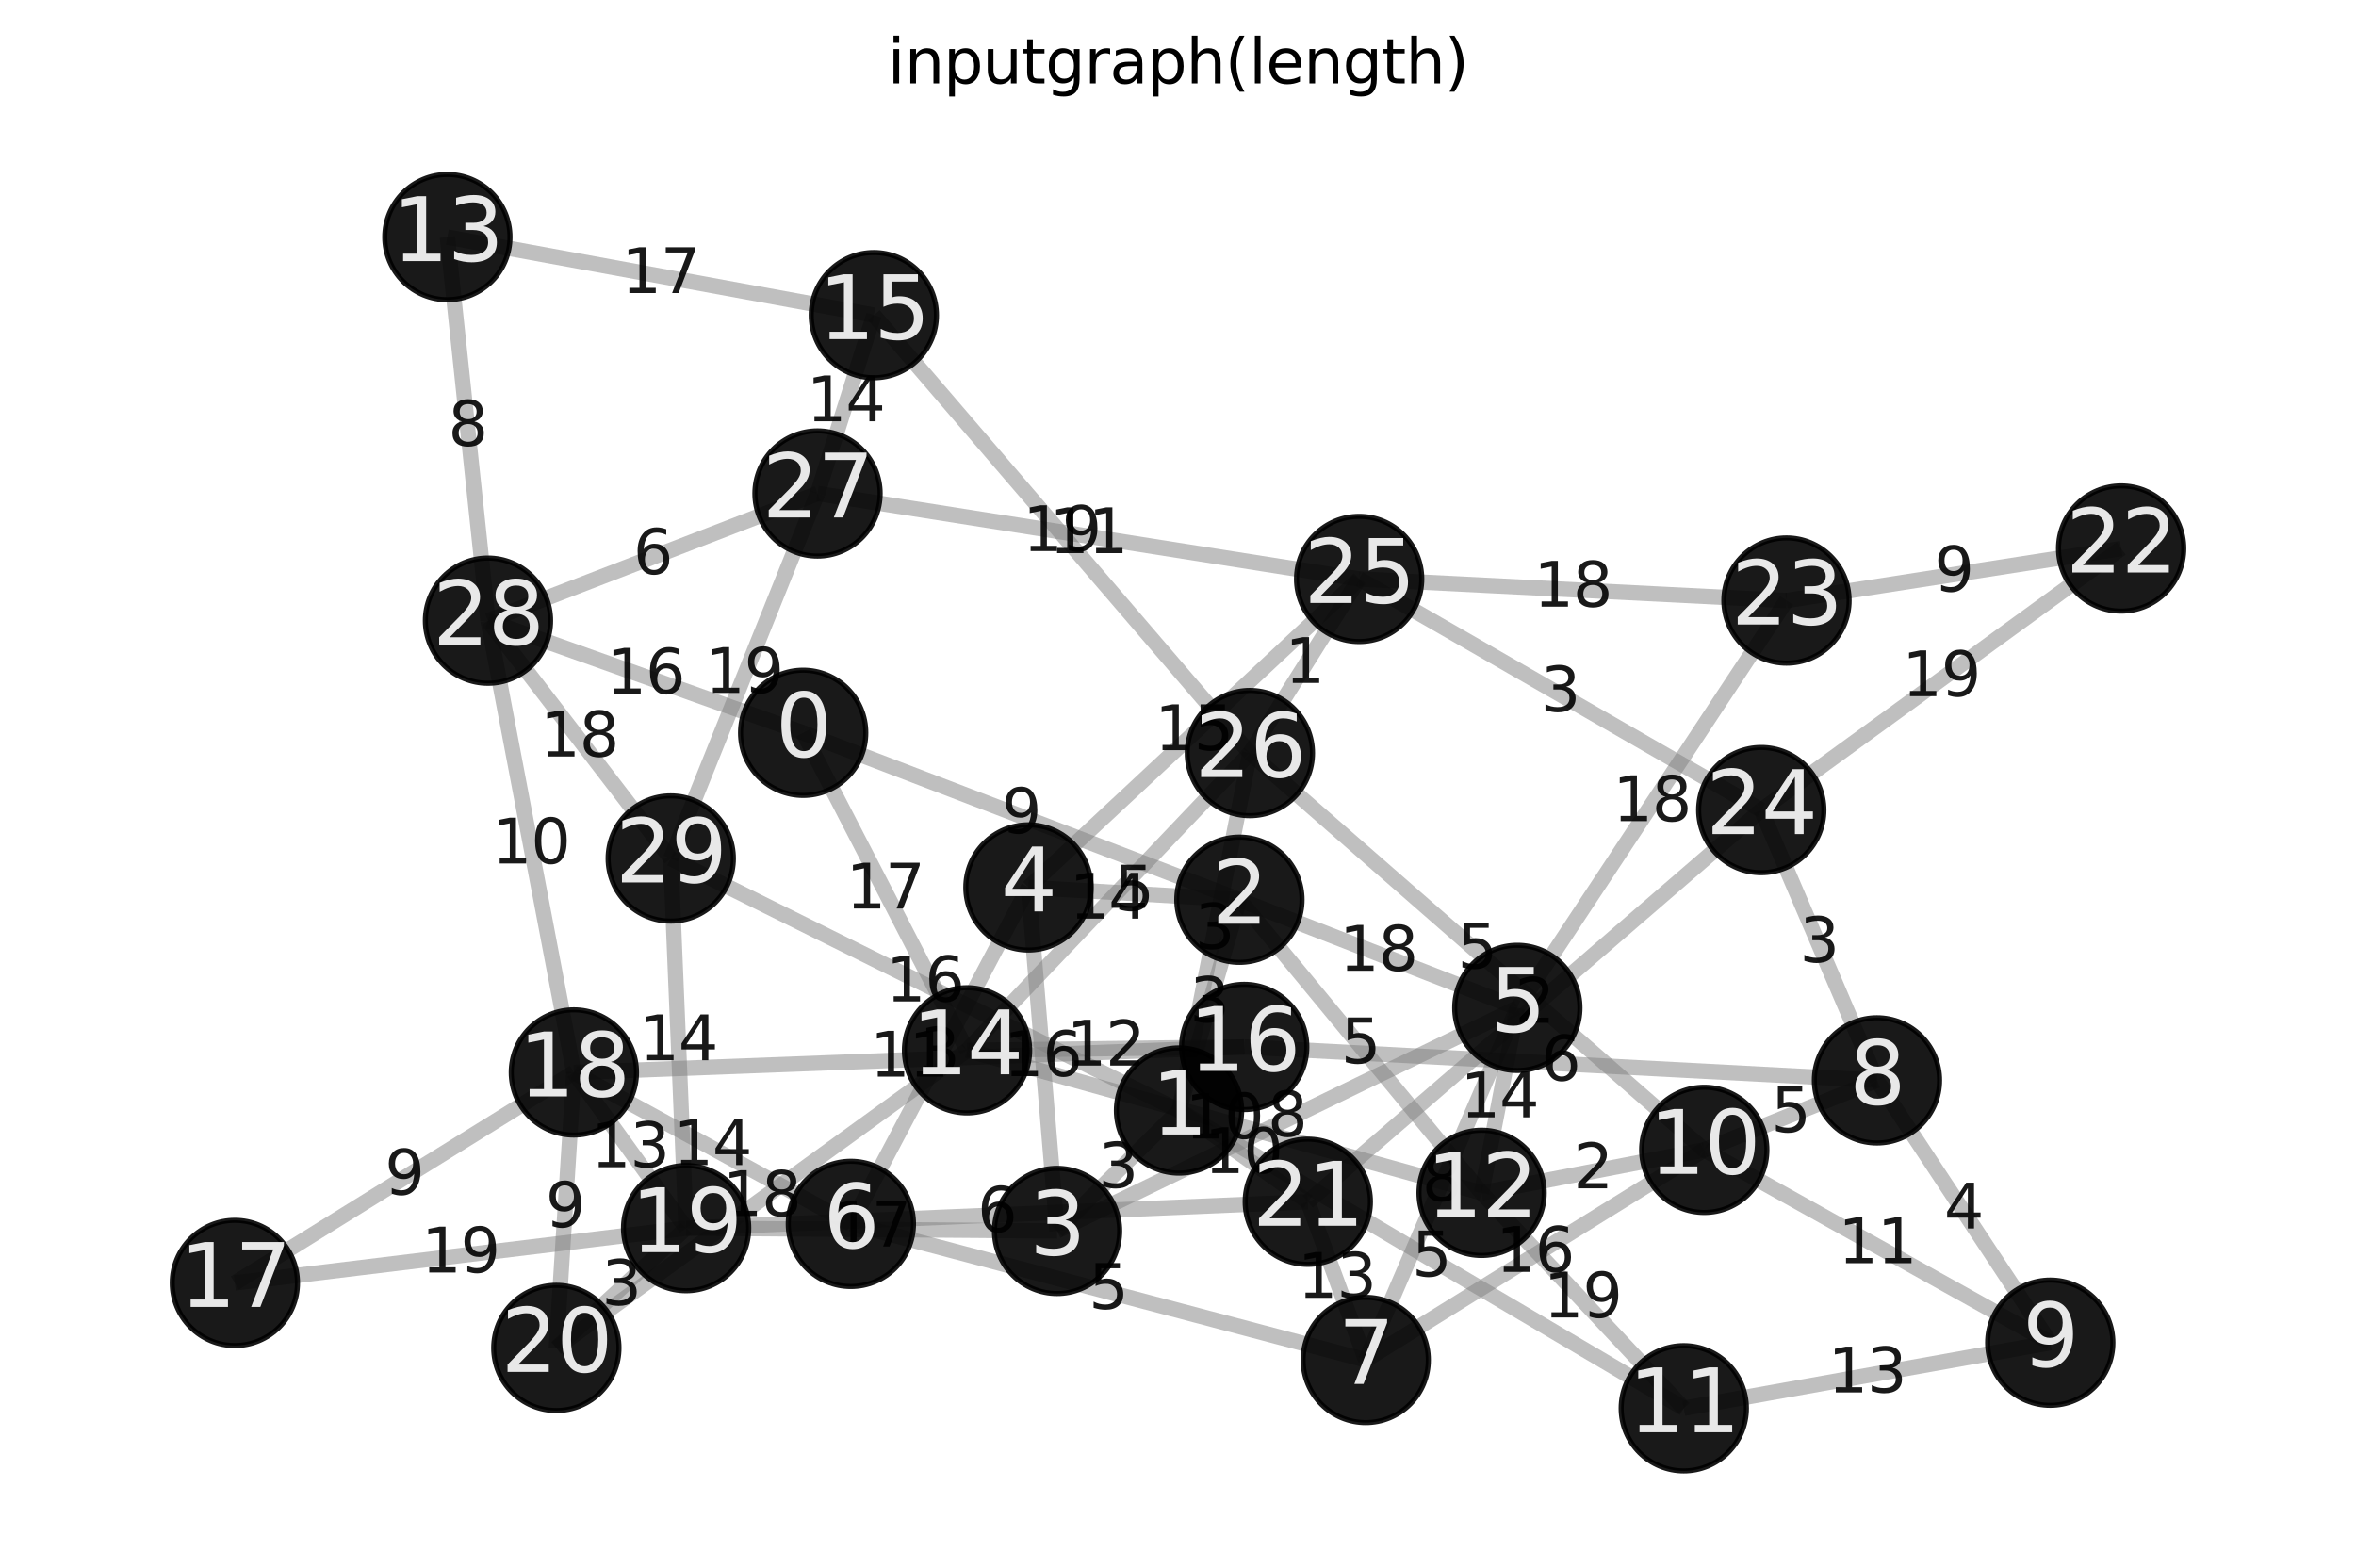 <?xml version="1.0" encoding="utf-8" standalone="no"?>
<!DOCTYPE svg PUBLIC "-//W3C//DTD SVG 1.1//EN"
  "http://www.w3.org/Graphics/SVG/1.1/DTD/svg11.dtd">
<svg xmlns:xlink="http://www.w3.org/1999/xlink" width="460.8pt" height="306.718pt" viewBox="0 0 460.8 306.718" xmlns="http://www.w3.org/2000/svg" version="1.1">
 <defs>
  <style type="text/css">*{stroke-linejoin: round; stroke-linecap: butt}</style>
 </defs>
 <g id="figure_1">
  <g id="patch_1">
   <path d="M 0 306.718 
L 460.8 306.718 
L 460.8 0 
L 0 0 
z
" style="fill: #ffffff"/>
  </g>
  <g id="axes_1">
   <g id="patch_2">
    <path d="M 7.2 299.518 
L 453.6 299.518 
L 453.6 22.318 
L 7.2 22.318 
z
" style="fill: #ffffff"/>
   </g>
   <g id="LineCollection_1">
    <path d="M 157.088 143.339 
L 242.408 175.992 
" clip-path="url(#pfbe404d83e)" style="fill: none; stroke: #808080; stroke-opacity: 0.5; stroke-width: 3"/>
    <path d="M 157.088 143.339 
L 95.44 121.404 
" clip-path="url(#pfbe404d83e)" style="fill: none; stroke: #808080; stroke-opacity: 0.5; stroke-width: 3"/>
    <path d="M 157.088 143.339 
L 189.138 205.446 
" clip-path="url(#pfbe404d83e)" style="fill: none; stroke: #808080; stroke-opacity: 0.5; stroke-width: 3"/>
    <path d="M 230.6 217.218 
L 242.408 175.992 
" clip-path="url(#pfbe404d83e)" style="fill: none; stroke: #808080; stroke-opacity: 0.5; stroke-width: 3"/>
    <path d="M 230.6 217.218 
L 206.744 240.776 
" clip-path="url(#pfbe404d83e)" style="fill: none; stroke: #808080; stroke-opacity: 0.5; stroke-width: 3"/>
    <path d="M 230.6 217.218 
L 131.188 167.923 
" clip-path="url(#pfbe404d83e)" style="fill: none; stroke: #808080; stroke-opacity: 0.5; stroke-width: 3"/>
    <path d="M 230.6 217.218 
L 329.323 275.464 
" clip-path="url(#pfbe404d83e)" style="fill: none; stroke: #808080; stroke-opacity: 0.5; stroke-width: 3"/>
    <path d="M 230.6 217.218 
L 255.784 235.069 
" clip-path="url(#pfbe404d83e)" style="fill: none; stroke: #808080; stroke-opacity: 0.5; stroke-width: 3"/>
    <path d="M 230.6 217.218 
L 244.459 147.303 
" clip-path="url(#pfbe404d83e)" style="fill: none; stroke: #808080; stroke-opacity: 0.5; stroke-width: 3"/>
    <path d="M 242.408 175.992 
L 201.145 173.583 
" clip-path="url(#pfbe404d83e)" style="fill: none; stroke: #808080; stroke-opacity: 0.5; stroke-width: 3"/>
    <path d="M 242.408 175.992 
L 289.78 233.327 
" clip-path="url(#pfbe404d83e)" style="fill: none; stroke: #808080; stroke-opacity: 0.5; stroke-width: 3"/>
    <path d="M 242.408 175.992 
L 296.767 197.147 
" clip-path="url(#pfbe404d83e)" style="fill: none; stroke: #808080; stroke-opacity: 0.5; stroke-width: 3"/>
    <path d="M 206.744 240.776 
L 201.145 173.583 
" clip-path="url(#pfbe404d83e)" style="fill: none; stroke: #808080; stroke-opacity: 0.5; stroke-width: 3"/>
    <path d="M 206.744 240.776 
L 296.767 197.147 
" clip-path="url(#pfbe404d83e)" style="fill: none; stroke: #808080; stroke-opacity: 0.5; stroke-width: 3"/>
    <path d="M 206.744 240.776 
L 134.193 240.229 
" clip-path="url(#pfbe404d83e)" style="fill: none; stroke: #808080; stroke-opacity: 0.5; stroke-width: 3"/>
    <path d="M 201.145 173.583 
L 166.417 239.396 
" clip-path="url(#pfbe404d83e)" style="fill: none; stroke: #808080; stroke-opacity: 0.5; stroke-width: 3"/>
    <path d="M 201.145 173.583 
L 265.83 113.246 
" clip-path="url(#pfbe404d83e)" style="fill: none; stroke: #808080; stroke-opacity: 0.5; stroke-width: 3"/>
    <path d="M 296.767 197.147 
L 267.114 266.015 
" clip-path="url(#pfbe404d83e)" style="fill: none; stroke: #808080; stroke-opacity: 0.5; stroke-width: 3"/>
    <path d="M 296.767 197.147 
L 289.78 233.327 
" clip-path="url(#pfbe404d83e)" style="fill: none; stroke: #808080; stroke-opacity: 0.5; stroke-width: 3"/>
    <path d="M 296.767 197.147 
L 349.411 117.466 
" clip-path="url(#pfbe404d83e)" style="fill: none; stroke: #808080; stroke-opacity: 0.5; stroke-width: 3"/>
    <path d="M 166.417 239.396 
L 267.114 266.015 
" clip-path="url(#pfbe404d83e)" style="fill: none; stroke: #808080; stroke-opacity: 0.5; stroke-width: 3"/>
    <path d="M 166.417 239.396 
L 112.24 209.775 
" clip-path="url(#pfbe404d83e)" style="fill: none; stroke: #808080; stroke-opacity: 0.5; stroke-width: 3"/>
    <path d="M 267.114 266.015 
L 255.784 235.069 
" clip-path="url(#pfbe404d83e)" style="fill: none; stroke: #808080; stroke-opacity: 0.5; stroke-width: 3"/>
    <path d="M 267.114 266.015 
L 333.329 224.919 
" clip-path="url(#pfbe404d83e)" style="fill: none; stroke: #808080; stroke-opacity: 0.5; stroke-width: 3"/>
    <path d="M 367.106 211.324 
L 401.003 262.638 
" clip-path="url(#pfbe404d83e)" style="fill: none; stroke: #808080; stroke-opacity: 0.5; stroke-width: 3"/>
    <path d="M 367.106 211.324 
L 333.329 224.919 
" clip-path="url(#pfbe404d83e)" style="fill: none; stroke: #808080; stroke-opacity: 0.5; stroke-width: 3"/>
    <path d="M 367.106 211.324 
L 243.349 204.786 
" clip-path="url(#pfbe404d83e)" style="fill: none; stroke: #808080; stroke-opacity: 0.5; stroke-width: 3"/>
    <path d="M 367.106 211.324 
L 344.478 158.452 
" clip-path="url(#pfbe404d83e)" style="fill: none; stroke: #808080; stroke-opacity: 0.5; stroke-width: 3"/>
    <path d="M 401.003 262.638 
L 333.329 224.919 
" clip-path="url(#pfbe404d83e)" style="fill: none; stroke: #808080; stroke-opacity: 0.5; stroke-width: 3"/>
    <path d="M 401.003 262.638 
L 329.323 275.464 
" clip-path="url(#pfbe404d83e)" style="fill: none; stroke: #808080; stroke-opacity: 0.5; stroke-width: 3"/>
    <path d="M 333.329 224.919 
L 289.78 233.327 
" clip-path="url(#pfbe404d83e)" style="fill: none; stroke: #808080; stroke-opacity: 0.5; stroke-width: 3"/>
    <path d="M 333.329 224.919 
L 244.459 147.303 
" clip-path="url(#pfbe404d83e)" style="fill: none; stroke: #808080; stroke-opacity: 0.5; stroke-width: 3"/>
    <path d="M 329.323 275.464 
L 289.78 233.327 
" clip-path="url(#pfbe404d83e)" style="fill: none; stroke: #808080; stroke-opacity: 0.5; stroke-width: 3"/>
    <path d="M 289.78 233.327 
L 189.138 205.446 
" clip-path="url(#pfbe404d83e)" style="fill: none; stroke: #808080; stroke-opacity: 0.5; stroke-width: 3"/>
    <path d="M 87.502 46.373 
L 170.91 61.644 
" clip-path="url(#pfbe404d83e)" style="fill: none; stroke: #808080; stroke-opacity: 0.5; stroke-width: 3"/>
    <path d="M 87.502 46.373 
L 95.44 121.404 
" clip-path="url(#pfbe404d83e)" style="fill: none; stroke: #808080; stroke-opacity: 0.5; stroke-width: 3"/>
    <path d="M 189.138 205.446 
L 243.349 204.786 
" clip-path="url(#pfbe404d83e)" style="fill: none; stroke: #808080; stroke-opacity: 0.5; stroke-width: 3"/>
    <path d="M 189.138 205.446 
L 108.811 263.658 
" clip-path="url(#pfbe404d83e)" style="fill: none; stroke: #808080; stroke-opacity: 0.5; stroke-width: 3"/>
    <path d="M 189.138 205.446 
L 244.459 147.303 
" clip-path="url(#pfbe404d83e)" style="fill: none; stroke: #808080; stroke-opacity: 0.5; stroke-width: 3"/>
    <path d="M 170.91 61.644 
L 244.459 147.303 
" clip-path="url(#pfbe404d83e)" style="fill: none; stroke: #808080; stroke-opacity: 0.5; stroke-width: 3"/>
    <path d="M 170.91 61.644 
L 159.893 96.528 
" clip-path="url(#pfbe404d83e)" style="fill: none; stroke: #808080; stroke-opacity: 0.5; stroke-width: 3"/>
    <path d="M 243.349 204.786 
L 112.24 209.775 
" clip-path="url(#pfbe404d83e)" style="fill: none; stroke: #808080; stroke-opacity: 0.5; stroke-width: 3"/>
    <path d="M 45.937 250.948 
L 112.24 209.775 
" clip-path="url(#pfbe404d83e)" style="fill: none; stroke: #808080; stroke-opacity: 0.5; stroke-width: 3"/>
    <path d="M 45.937 250.948 
L 134.193 240.229 
" clip-path="url(#pfbe404d83e)" style="fill: none; stroke: #808080; stroke-opacity: 0.5; stroke-width: 3"/>
    <path d="M 112.24 209.775 
L 134.193 240.229 
" clip-path="url(#pfbe404d83e)" style="fill: none; stroke: #808080; stroke-opacity: 0.5; stroke-width: 3"/>
    <path d="M 112.24 209.775 
L 95.44 121.404 
" clip-path="url(#pfbe404d83e)" style="fill: none; stroke: #808080; stroke-opacity: 0.5; stroke-width: 3"/>
    <path d="M 112.24 209.775 
L 108.811 263.658 
" clip-path="url(#pfbe404d83e)" style="fill: none; stroke: #808080; stroke-opacity: 0.5; stroke-width: 3"/>
    <path d="M 134.193 240.229 
L 255.784 235.069 
" clip-path="url(#pfbe404d83e)" style="fill: none; stroke: #808080; stroke-opacity: 0.5; stroke-width: 3"/>
    <path d="M 134.193 240.229 
L 108.811 263.658 
" clip-path="url(#pfbe404d83e)" style="fill: none; stroke: #808080; stroke-opacity: 0.5; stroke-width: 3"/>
    <path d="M 134.193 240.229 
L 131.188 167.923 
" clip-path="url(#pfbe404d83e)" style="fill: none; stroke: #808080; stroke-opacity: 0.5; stroke-width: 3"/>
    <path d="M 255.784 235.069 
L 344.478 158.452 
" clip-path="url(#pfbe404d83e)" style="fill: none; stroke: #808080; stroke-opacity: 0.5; stroke-width: 3"/>
    <path d="M 414.863 107.288 
L 349.411 117.466 
" clip-path="url(#pfbe404d83e)" style="fill: none; stroke: #808080; stroke-opacity: 0.5; stroke-width: 3"/>
    <path d="M 414.863 107.288 
L 344.478 158.452 
" clip-path="url(#pfbe404d83e)" style="fill: none; stroke: #808080; stroke-opacity: 0.5; stroke-width: 3"/>
    <path d="M 349.411 117.466 
L 265.83 113.246 
" clip-path="url(#pfbe404d83e)" style="fill: none; stroke: #808080; stroke-opacity: 0.5; stroke-width: 3"/>
    <path d="M 344.478 158.452 
L 265.83 113.246 
" clip-path="url(#pfbe404d83e)" style="fill: none; stroke: #808080; stroke-opacity: 0.5; stroke-width: 3"/>
    <path d="M 265.83 113.246 
L 244.459 147.303 
" clip-path="url(#pfbe404d83e)" style="fill: none; stroke: #808080; stroke-opacity: 0.5; stroke-width: 3"/>
    <path d="M 265.83 113.246 
L 159.893 96.528 
" clip-path="url(#pfbe404d83e)" style="fill: none; stroke: #808080; stroke-opacity: 0.5; stroke-width: 3"/>
    <path d="M 159.893 96.528 
L 95.44 121.404 
" clip-path="url(#pfbe404d83e)" style="fill: none; stroke: #808080; stroke-opacity: 0.5; stroke-width: 3"/>
    <path d="M 159.893 96.528 
L 131.188 167.923 
" clip-path="url(#pfbe404d83e)" style="fill: none; stroke: #808080; stroke-opacity: 0.5; stroke-width: 3"/>
    <path d="M 95.44 121.404 
L 131.188 167.923 
" clip-path="url(#pfbe404d83e)" style="fill: none; stroke: #808080; stroke-opacity: 0.5; stroke-width: 3"/>
   </g>
   <g id="text_1">
    <g id="patch_3">
     <path d="M 191.97 169.432 
L 207.525 169.432 
L 207.525 149.898 
L 191.97 149.898 
L 191.97 169.432 
z
" clip-path="url(#pfbe404d83e)" style="fill: none"/>
    </g>
    <g clip-path="url(#pfbe404d83e)">
     <!-- 9 -->
     <g style="opacity: 0.9" transform="translate(195.93 162.977) scale(0.12 -0.12)">
      <defs>
       <path id="DejaVuSans-39" d="M 703 97 
L 703 672 
Q 941 559 1184 500 
Q 1428 441 1663 441 
Q 2288 441 2617 861 
Q 2947 1281 2994 2138 
Q 2813 1869 2534 1725 
Q 2256 1581 1919 1581 
Q 1219 1581 811 2004 
Q 403 2428 403 3163 
Q 403 3881 828 4315 
Q 1253 4750 1959 4750 
Q 2769 4750 3195 4129 
Q 3622 3509 3622 2328 
Q 3622 1225 3098 567 
Q 2575 -91 1691 -91 
Q 1453 -91 1209 -44 
Q 966 3 703 97 
z
M 1959 2075 
Q 2384 2075 2632 2365 
Q 2881 2656 2881 3163 
Q 2881 3666 2632 3958 
Q 2384 4250 1959 4250 
Q 1534 4250 1286 3958 
Q 1038 3666 1038 3163 
Q 1038 2656 1286 2365 
Q 1534 2075 1959 2075 
z
" transform="scale(0.016)"/>
      </defs>
      <use xlink:href="#DejaVuSans-39"/>
     </g>
    </g>
   </g>
   <g id="text_2">
    <g id="patch_4">
     <path d="M 114.669 142.138 
L 137.859 142.138 
L 137.859 122.604 
L 114.669 122.604 
L 114.669 142.138 
z
" clip-path="url(#pfbe404d83e)" style="fill: none"/>
    </g>
    <g clip-path="url(#pfbe404d83e)">
     <!-- 16 -->
     <g style="opacity: 0.9" transform="translate(118.629 135.682) scale(0.12 -0.12)">
      <defs>
       <path id="DejaVuSans-31" d="M 794 531 
L 1825 531 
L 1825 4091 
L 703 3866 
L 703 4441 
L 1819 4666 
L 2450 4666 
L 2450 531 
L 3481 531 
L 3481 0 
L 794 0 
L 794 531 
z
" transform="scale(0.016)"/>
       <path id="DejaVuSans-36" d="M 2113 2584 
Q 1688 2584 1439 2293 
Q 1191 2003 1191 1497 
Q 1191 994 1439 701 
Q 1688 409 2113 409 
Q 2538 409 2786 701 
Q 3034 994 3034 1497 
Q 3034 2003 2786 2293 
Q 2538 2584 2113 2584 
z
M 3366 4563 
L 3366 3988 
Q 3128 4100 2886 4159 
Q 2644 4219 2406 4219 
Q 1781 4219 1451 3797 
Q 1122 3375 1075 2522 
Q 1259 2794 1537 2939 
Q 1816 3084 2150 3084 
Q 2853 3084 3261 2657 
Q 3669 2231 3669 1497 
Q 3669 778 3244 343 
Q 2819 -91 2113 -91 
Q 1303 -91 875 529 
Q 447 1150 447 2328 
Q 447 3434 972 4092 
Q 1497 4750 2381 4750 
Q 2619 4750 2861 4703 
Q 3103 4656 3366 4563 
z
" transform="scale(0.016)"/>
      </defs>
      <use xlink:href="#DejaVuSans-31"/>
      <use xlink:href="#DejaVuSans-36" x="63.623"/>
     </g>
    </g>
   </g>
   <g id="text_3">
    <g id="patch_5">
     <path d="M 161.518 184.159 
L 184.708 184.159 
L 184.708 164.626 
L 161.518 164.626 
L 161.518 184.159 
z
" clip-path="url(#pfbe404d83e)" style="fill: none"/>
    </g>
    <g clip-path="url(#pfbe404d83e)">
     <!-- 17 -->
     <g style="opacity: 0.9" transform="translate(165.478 177.704) scale(0.12 -0.12)">
      <defs>
       <path id="DejaVuSans-37" d="M 525 4666 
L 3525 4666 
L 3525 4397 
L 1831 0 
L 1172 0 
L 2766 4134 
L 525 4134 
L 525 4666 
z
" transform="scale(0.016)"/>
      </defs>
      <use xlink:href="#DejaVuSans-31"/>
      <use xlink:href="#DejaVuSans-37" x="63.623"/>
     </g>
    </g>
   </g>
   <g id="text_4">
    <g id="patch_6">
     <path d="M 228.727 206.372 
L 244.282 206.372 
L 244.282 186.838 
L 228.727 186.838 
L 228.727 206.372 
z
" clip-path="url(#pfbe404d83e)" style="fill: none"/>
    </g>
    <g clip-path="url(#pfbe404d83e)">
     <!-- 3 -->
     <g style="opacity: 0.9" transform="translate(232.687 199.916) scale(0.12 -0.12)">
      <defs>
       <path id="DejaVuSans-33" d="M 2597 2516 
Q 3050 2419 3304 2112 
Q 3559 1806 3559 1356 
Q 3559 666 3084 287 
Q 2609 -91 1734 -91 
Q 1441 -91 1130 -33 
Q 819 25 488 141 
L 488 750 
Q 750 597 1062 519 
Q 1375 441 1716 441 
Q 2309 441 2620 675 
Q 2931 909 2931 1356 
Q 2931 1769 2642 2001 
Q 2353 2234 1838 2234 
L 1294 2234 
L 1294 2753 
L 1863 2753 
Q 2328 2753 2575 2939 
Q 2822 3125 2822 3475 
Q 2822 3834 2567 4026 
Q 2313 4219 1838 4219 
Q 1578 4219 1281 4162 
Q 984 4106 628 3988 
L 628 4550 
Q 988 4650 1302 4700 
Q 1616 4750 1894 4750 
Q 2613 4750 3031 4423 
Q 3450 4097 3450 3541 
Q 3450 3153 3228 2886 
Q 3006 2619 2597 2516 
z
" transform="scale(0.016)"/>
      </defs>
      <use xlink:href="#DejaVuSans-33"/>
     </g>
    </g>
   </g>
   <g id="text_5">
    <g id="patch_7">
     <path d="M 210.895 238.764 
L 226.45 238.764 
L 226.45 219.23 
L 210.895 219.23 
L 210.895 238.764 
z
" clip-path="url(#pfbe404d83e)" style="fill: none"/>
    </g>
    <g clip-path="url(#pfbe404d83e)">
     <!-- 3 -->
     <g style="opacity: 0.9" transform="translate(214.855 232.308) scale(0.12 -0.12)">
      <use xlink:href="#DejaVuSans-33"/>
     </g>
    </g>
   </g>
   <g id="text_6">
    <g id="patch_8">
     <path d="M 169.299 202.337 
L 192.489 202.337 
L 192.489 182.804 
L 169.299 182.804 
L 169.299 202.337 
z
" clip-path="url(#pfbe404d83e)" style="fill: none"/>
    </g>
    <g clip-path="url(#pfbe404d83e)">
     <!-- 16 -->
     <g style="opacity: 0.9" transform="translate(173.259 195.882) scale(0.12 -0.12)">
      <use xlink:href="#DejaVuSans-31"/>
      <use xlink:href="#DejaVuSans-36" x="63.623"/>
     </g>
    </g>
   </g>
   <g id="text_7">
    <g id="patch_9">
     <path d="M 272.184 256.108 
L 287.739 256.108 
L 287.739 236.574 
L 272.184 236.574 
L 272.184 256.108 
z
" clip-path="url(#pfbe404d83e)" style="fill: none"/>
    </g>
    <g clip-path="url(#pfbe404d83e)">
     <!-- 5 -->
     <g style="opacity: 0.9" transform="translate(276.144 249.652) scale(0.12 -0.12)">
      <defs>
       <path id="DejaVuSans-35" d="M 691 4666 
L 3169 4666 
L 3169 4134 
L 1269 4134 
L 1269 2991 
Q 1406 3038 1543 3061 
Q 1681 3084 1819 3084 
Q 2600 3084 3056 2656 
Q 3513 2228 3513 1497 
Q 3513 744 3044 326 
Q 2575 -91 1722 -91 
Q 1428 -91 1123 -41 
Q 819 9 494 109 
L 494 744 
Q 775 591 1075 516 
Q 1375 441 1709 441 
Q 2250 441 2565 725 
Q 2881 1009 2881 1497 
Q 2881 1984 2565 2268 
Q 2250 2553 1709 2553 
Q 1456 2553 1204 2497 
Q 953 2441 691 2322 
L 691 4666 
z
" transform="scale(0.016)"/>
      </defs>
      <use xlink:href="#DejaVuSans-35"/>
     </g>
    </g>
   </g>
   <g id="text_8">
    <g id="patch_10">
     <path d="M 231.597 235.91 
L 254.787 235.91 
L 254.787 216.377 
L 231.597 216.377 
L 231.597 235.91 
z
" clip-path="url(#pfbe404d83e)" style="fill: none"/>
    </g>
    <g clip-path="url(#pfbe404d83e)">
     <!-- 10 -->
     <g style="opacity: 0.9" transform="translate(235.557 229.455) scale(0.12 -0.12)">
      <defs>
       <path id="DejaVuSans-30" d="M 2034 4250 
Q 1547 4250 1301 3770 
Q 1056 3291 1056 2328 
Q 1056 1369 1301 889 
Q 1547 409 2034 409 
Q 2525 409 2770 889 
Q 3016 1369 3016 2328 
Q 3016 3291 2770 3770 
Q 2525 4250 2034 4250 
z
M 2034 4750 
Q 2819 4750 3233 4129 
Q 3647 3509 3647 2328 
Q 3647 1150 3233 529 
Q 2819 -91 2034 -91 
Q 1250 -91 836 529 
Q 422 1150 422 2328 
Q 422 3509 836 4129 
Q 1250 4750 2034 4750 
z
" transform="scale(0.016)"/>
      </defs>
      <use xlink:href="#DejaVuSans-31"/>
      <use xlink:href="#DejaVuSans-30" x="63.623"/>
     </g>
    </g>
   </g>
   <g id="text_9">
    <g id="patch_11">
     <path d="M 229.752 192.028 
L 245.307 192.028 
L 245.307 172.494 
L 229.752 172.494 
L 229.752 192.028 
z
" clip-path="url(#pfbe404d83e)" style="fill: none"/>
    </g>
    <g clip-path="url(#pfbe404d83e)">
     <!-- 3 -->
     <g style="opacity: 0.9" transform="translate(233.712 185.572) scale(0.12 -0.12)">
      <use xlink:href="#DejaVuSans-33"/>
     </g>
    </g>
   </g>
   <g id="text_10">
    <g id="patch_12">
     <path d="M 213.999 184.554 
L 229.554 184.554 
L 229.554 165.021 
L 213.999 165.021 
L 213.999 184.554 
z
" clip-path="url(#pfbe404d83e)" style="fill: none"/>
    </g>
    <g clip-path="url(#pfbe404d83e)">
     <!-- 5 -->
     <g style="opacity: 0.9" transform="translate(217.959 178.099) scale(0.12 -0.12)">
      <use xlink:href="#DejaVuSans-35"/>
     </g>
    </g>
   </g>
   <g id="text_11">
    <g id="patch_13">
     <path d="M 258.316 214.427 
L 273.871 214.427 
L 273.871 194.893 
L 258.316 194.893 
L 258.316 214.427 
z
" clip-path="url(#pfbe404d83e)" style="fill: none"/>
    </g>
    <g clip-path="url(#pfbe404d83e)">
     <!-- 5 -->
     <g style="opacity: 0.9" transform="translate(262.276 207.971) scale(0.12 -0.12)">
      <use xlink:href="#DejaVuSans-35"/>
     </g>
    </g>
   </g>
   <g id="text_12">
    <g id="patch_14">
     <path d="M 257.993 196.337 
L 281.183 196.337 
L 281.183 176.803 
L 257.993 176.803 
L 257.993 196.337 
z
" clip-path="url(#pfbe404d83e)" style="fill: none"/>
    </g>
    <g clip-path="url(#pfbe404d83e)">
     <!-- 18 -->
     <g style="opacity: 0.9" transform="translate(261.953 189.881) scale(0.12 -0.12)">
      <defs>
       <path id="DejaVuSans-38" d="M 2034 2216 
Q 1584 2216 1326 1975 
Q 1069 1734 1069 1313 
Q 1069 891 1326 650 
Q 1584 409 2034 409 
Q 2484 409 2743 651 
Q 3003 894 3003 1313 
Q 3003 1734 2745 1975 
Q 2488 2216 2034 2216 
z
M 1403 2484 
Q 997 2584 770 2862 
Q 544 3141 544 3541 
Q 544 4100 942 4425 
Q 1341 4750 2034 4750 
Q 2731 4750 3128 4425 
Q 3525 4100 3525 3541 
Q 3525 3141 3298 2862 
Q 3072 2584 2669 2484 
Q 3125 2378 3379 2068 
Q 3634 1759 3634 1313 
Q 3634 634 3220 271 
Q 2806 -91 2034 -91 
Q 1263 -91 848 271 
Q 434 634 434 1313 
Q 434 1759 690 2068 
Q 947 2378 1403 2484 
z
M 1172 3481 
Q 1172 3119 1398 2916 
Q 1625 2713 2034 2713 
Q 2441 2713 2670 2916 
Q 2900 3119 2900 3481 
Q 2900 3844 2670 4047 
Q 2441 4250 2034 4250 
Q 1625 4250 1398 4047 
Q 1172 3844 1172 3481 
z
" transform="scale(0.016)"/>
      </defs>
      <use xlink:href="#DejaVuSans-31"/>
      <use xlink:href="#DejaVuSans-38" x="63.623"/>
     </g>
    </g>
   </g>
   <g id="text_13">
    <g id="patch_15">
     <path d="M 192.349 216.946 
L 215.539 216.946 
L 215.539 197.413 
L 192.349 197.413 
L 192.349 216.946 
z
" clip-path="url(#pfbe404d83e)" style="fill: none"/>
    </g>
    <g clip-path="url(#pfbe404d83e)">
     <!-- 16 -->
     <g style="opacity: 0.9" transform="translate(196.309 210.491) scale(0.12 -0.12)">
      <use xlink:href="#DejaVuSans-31"/>
      <use xlink:href="#DejaVuSans-36" x="63.623"/>
     </g>
    </g>
   </g>
   <g id="text_14">
    <g id="patch_16">
     <path d="M 243.978 228.729 
L 259.533 228.729 
L 259.533 209.195 
L 243.978 209.195 
L 243.978 228.729 
z
" clip-path="url(#pfbe404d83e)" style="fill: none"/>
    </g>
    <g clip-path="url(#pfbe404d83e)">
     <!-- 8 -->
     <g style="opacity: 0.9" transform="translate(247.938 222.273) scale(0.12 -0.12)">
      <use xlink:href="#DejaVuSans-38"/>
     </g>
    </g>
   </g>
   <g id="text_15">
    <g id="patch_17">
     <path d="M 158.874 250.269 
L 182.064 250.269 
L 182.064 230.735 
L 158.874 230.735 
L 158.874 250.269 
z
" clip-path="url(#pfbe404d83e)" style="fill: none"/>
    </g>
    <g clip-path="url(#pfbe404d83e)">
     <!-- 17 -->
     <g style="opacity: 0.9" transform="translate(162.834 243.814) scale(0.12 -0.12)">
      <use xlink:href="#DejaVuSans-31"/>
      <use xlink:href="#DejaVuSans-37" x="63.623"/>
     </g>
    </g>
   </g>
   <g id="text_16">
    <g id="patch_18">
     <path d="M 176.003 216.256 
L 191.558 216.256 
L 191.558 196.723 
L 176.003 196.723 
L 176.003 216.256 
z
" clip-path="url(#pfbe404d83e)" style="fill: none"/>
    </g>
    <g clip-path="url(#pfbe404d83e)">
     <!-- 3 -->
     <g style="opacity: 0.9" transform="translate(179.963 209.801) scale(0.12 -0.12)">
      <use xlink:href="#DejaVuSans-33"/>
     </g>
    </g>
   </g>
   <g id="text_17">
    <g id="patch_19">
     <path d="M 221.892 153.181 
L 245.082 153.181 
L 245.082 133.648 
L 221.892 133.648 
L 221.892 153.181 
z
" clip-path="url(#pfbe404d83e)" style="fill: none"/>
    </g>
    <g clip-path="url(#pfbe404d83e)">
     <!-- 15 -->
     <g style="opacity: 0.9" transform="translate(225.852 146.726) scale(0.12 -0.12)">
      <use xlink:href="#DejaVuSans-31"/>
      <use xlink:href="#DejaVuSans-35" x="63.623"/>
     </g>
    </g>
   </g>
   <g id="text_18">
    <g id="patch_20">
     <path d="M 274.163 241.348 
L 289.718 241.348 
L 289.718 221.814 
L 274.163 221.814 
L 274.163 241.348 
z
" clip-path="url(#pfbe404d83e)" style="fill: none"/>
    </g>
    <g clip-path="url(#pfbe404d83e)">
     <!-- 8 -->
     <g style="opacity: 0.9" transform="translate(278.123 234.892) scale(0.12 -0.12)">
      <use xlink:href="#DejaVuSans-38"/>
     </g>
    </g>
   </g>
   <g id="text_19">
    <g id="patch_21">
     <path d="M 281.679 225.004 
L 304.869 225.004 
L 304.869 205.47 
L 281.679 205.47 
L 281.679 225.004 
z
" clip-path="url(#pfbe404d83e)" style="fill: none"/>
    </g>
    <g clip-path="url(#pfbe404d83e)">
     <!-- 14 -->
     <g style="opacity: 0.9" transform="translate(285.639 218.549) scale(0.12 -0.12)">
      <defs>
       <path id="DejaVuSans-34" d="M 2419 4116 
L 825 1625 
L 2419 1625 
L 2419 4116 
z
M 2253 4666 
L 3047 4666 
L 3047 1625 
L 3713 1625 
L 3713 1100 
L 3047 1100 
L 3047 0 
L 2419 0 
L 2419 1100 
L 313 1100 
L 313 1709 
L 2253 4666 
z
" transform="scale(0.016)"/>
      </defs>
      <use xlink:href="#DejaVuSans-31"/>
      <use xlink:href="#DejaVuSans-34" x="63.623"/>
     </g>
    </g>
   </g>
   <g id="text_20">
    <g id="patch_22">
     <path d="M 311.494 167.073 
L 334.684 167.073 
L 334.684 147.54 
L 311.494 147.54 
L 311.494 167.073 
z
" clip-path="url(#pfbe404d83e)" style="fill: none"/>
    </g>
    <g clip-path="url(#pfbe404d83e)">
     <!-- 18 -->
     <g style="opacity: 0.9" transform="translate(315.454 160.618) scale(0.12 -0.12)">
      <use xlink:href="#DejaVuSans-31"/>
      <use xlink:href="#DejaVuSans-38" x="63.623"/>
     </g>
    </g>
   </g>
   <g id="text_21">
    <g id="patch_23">
     <path d="M 208.988 262.472 
L 224.543 262.472 
L 224.543 242.938 
L 208.988 242.938 
L 208.988 262.472 
z
" clip-path="url(#pfbe404d83e)" style="fill: none"/>
    </g>
    <g clip-path="url(#pfbe404d83e)">
     <!-- 5 -->
     <g style="opacity: 0.9" transform="translate(212.948 256.017) scale(0.12 -0.12)">
      <use xlink:href="#DejaVuSans-35"/>
     </g>
    </g>
   </g>
   <g id="text_22">
    <g id="patch_24">
     <path d="M 127.734 234.352 
L 150.924 234.352 
L 150.924 214.819 
L 127.734 214.819 
L 127.734 234.352 
z
" clip-path="url(#pfbe404d83e)" style="fill: none"/>
    </g>
    <g clip-path="url(#pfbe404d83e)">
     <!-- 14 -->
     <g style="opacity: 0.9" transform="translate(131.694 227.897) scale(0.12 -0.12)">
      <use xlink:href="#DejaVuSans-31"/>
      <use xlink:href="#DejaVuSans-34" x="63.623"/>
     </g>
    </g>
   </g>
   <g id="text_23">
    <g id="patch_25">
     <path d="M 249.854 260.309 
L 273.044 260.309 
L 273.044 240.775 
L 249.854 240.775 
L 249.854 260.309 
z
" clip-path="url(#pfbe404d83e)" style="fill: none"/>
    </g>
    <g clip-path="url(#pfbe404d83e)">
     <!-- 13 -->
     <g style="opacity: 0.9" transform="translate(253.814 253.853) scale(0.12 -0.12)">
      <use xlink:href="#DejaVuSans-31"/>
      <use xlink:href="#DejaVuSans-33" x="63.623"/>
     </g>
    </g>
   </g>
   <g id="text_24">
    <g id="patch_26">
     <path d="M 288.626 255.234 
L 311.816 255.234 
L 311.816 235.7 
L 288.626 235.7 
L 288.626 255.234 
z
" clip-path="url(#pfbe404d83e)" style="fill: none"/>
    </g>
    <g clip-path="url(#pfbe404d83e)">
     <!-- 16 -->
     <g style="opacity: 0.9" transform="translate(292.586 248.778) scale(0.12 -0.12)">
      <use xlink:href="#DejaVuSans-31"/>
      <use xlink:href="#DejaVuSans-36" x="63.623"/>
     </g>
    </g>
   </g>
   <g id="text_25">
    <g id="patch_27">
     <path d="M 376.277 246.748 
L 391.832 246.748 
L 391.832 227.214 
L 376.277 227.214 
L 376.277 246.748 
z
" clip-path="url(#pfbe404d83e)" style="fill: none"/>
    </g>
    <g clip-path="url(#pfbe404d83e)">
     <!-- 4 -->
     <g style="opacity: 0.9" transform="translate(380.237 240.292) scale(0.12 -0.12)">
      <use xlink:href="#DejaVuSans-34"/>
     </g>
    </g>
   </g>
   <g id="text_26">
    <g id="patch_28">
     <path d="M 342.44 227.889 
L 357.995 227.889 
L 357.995 208.355 
L 342.44 208.355 
L 342.44 227.889 
z
" clip-path="url(#pfbe404d83e)" style="fill: none"/>
    </g>
    <g clip-path="url(#pfbe404d83e)">
     <!-- 5 -->
     <g style="opacity: 0.9" transform="translate(346.4 221.433) scale(0.12 -0.12)">
      <use xlink:href="#DejaVuSans-35"/>
     </g>
    </g>
   </g>
   <g id="text_27">
    <g id="patch_29">
     <path d="M 297.45 217.822 
L 313.005 217.822 
L 313.005 198.288 
L 297.45 198.288 
L 297.45 217.822 
z
" clip-path="url(#pfbe404d83e)" style="fill: none"/>
    </g>
    <g clip-path="url(#pfbe404d83e)">
     <!-- 6 -->
     <g style="opacity: 0.9" transform="translate(301.41 211.366) scale(0.12 -0.12)">
      <use xlink:href="#DejaVuSans-36"/>
     </g>
    </g>
   </g>
   <g id="text_28">
    <g id="patch_30">
     <path d="M 348.015 194.655 
L 363.57 194.655 
L 363.57 175.121 
L 348.015 175.121 
L 348.015 194.655 
z
" clip-path="url(#pfbe404d83e)" style="fill: none"/>
    </g>
    <g clip-path="url(#pfbe404d83e)">
     <!-- 3 -->
     <g style="opacity: 0.9" transform="translate(351.975 188.199) scale(0.12 -0.12)">
      <use xlink:href="#DejaVuSans-33"/>
     </g>
    </g>
   </g>
   <g id="text_29">
    <g id="patch_31">
     <path d="M 355.571 253.545 
L 378.761 253.545 
L 378.761 234.012 
L 355.571 234.012 
L 355.571 253.545 
z
" clip-path="url(#pfbe404d83e)" style="fill: none"/>
    </g>
    <g clip-path="url(#pfbe404d83e)">
     <!-- 11 -->
     <g style="opacity: 0.9" transform="translate(359.531 247.09) scale(0.12 -0.12)">
      <use xlink:href="#DejaVuSans-31"/>
      <use xlink:href="#DejaVuSans-31" x="63.623"/>
     </g>
    </g>
   </g>
   <g id="text_30">
    <g id="patch_32">
     <path d="M 353.568 278.817 
L 376.758 278.817 
L 376.758 259.284 
L 353.568 259.284 
L 353.568 278.817 
z
" clip-path="url(#pfbe404d83e)" style="fill: none"/>
    </g>
    <g clip-path="url(#pfbe404d83e)">
     <!-- 13 -->
     <g style="opacity: 0.9" transform="translate(357.528 272.362) scale(0.12 -0.12)">
      <use xlink:href="#DejaVuSans-31"/>
      <use xlink:href="#DejaVuSans-33" x="63.623"/>
     </g>
    </g>
   </g>
   <g id="text_31">
    <g id="patch_33">
     <path d="M 303.777 238.89 
L 319.332 238.89 
L 319.332 219.357 
L 303.777 219.357 
L 303.777 238.89 
z
" clip-path="url(#pfbe404d83e)" style="fill: none"/>
    </g>
    <g clip-path="url(#pfbe404d83e)">
     <!-- 2 -->
     <g style="opacity: 0.9" transform="translate(307.737 232.435) scale(0.12 -0.12)">
      <defs>
       <path id="DejaVuSans-32" d="M 1228 531 
L 3431 531 
L 3431 0 
L 469 0 
L 469 531 
Q 828 903 1448 1529 
Q 2069 2156 2228 2338 
Q 2531 2678 2651 2914 
Q 2772 3150 2772 3378 
Q 2772 3750 2511 3984 
Q 2250 4219 1831 4219 
Q 1534 4219 1204 4116 
Q 875 4013 500 3803 
L 500 4441 
Q 881 4594 1212 4672 
Q 1544 4750 1819 4750 
Q 2544 4750 2975 4387 
Q 3406 4025 3406 3419 
Q 3406 3131 3298 2873 
Q 3191 2616 2906 2266 
Q 2828 2175 2409 1742 
Q 1991 1309 1228 531 
z
" transform="scale(0.016)"/>
      </defs>
      <use xlink:href="#DejaVuSans-32"/>
     </g>
    </g>
   </g>
   <g id="text_32">
    <g id="patch_34">
     <path d="M 281.116 195.878 
L 296.671 195.878 
L 296.671 176.345 
L 281.116 176.345 
L 281.116 195.878 
z
" clip-path="url(#pfbe404d83e)" style="fill: none"/>
    </g>
    <g clip-path="url(#pfbe404d83e)">
     <!-- 5 -->
     <g style="opacity: 0.9" transform="translate(285.076 189.423) scale(0.12 -0.12)">
      <use xlink:href="#DejaVuSans-35"/>
     </g>
    </g>
   </g>
   <g id="text_33">
    <g id="patch_35">
     <path d="M 297.956 264.162 
L 321.146 264.162 
L 321.146 244.629 
L 297.956 244.629 
L 297.956 264.162 
z
" clip-path="url(#pfbe404d83e)" style="fill: none"/>
    </g>
    <g clip-path="url(#pfbe404d83e)">
     <!-- 19 -->
     <g style="opacity: 0.9" transform="translate(301.916 257.707) scale(0.12 -0.12)">
      <use xlink:href="#DejaVuSans-31"/>
      <use xlink:href="#DejaVuSans-39" x="63.623"/>
     </g>
    </g>
   </g>
   <g id="text_34">
    <g id="patch_36">
     <path d="M 227.864 229.154 
L 251.054 229.154 
L 251.054 209.62 
L 227.864 209.62 
L 227.864 229.154 
z
" clip-path="url(#pfbe404d83e)" style="fill: none"/>
    </g>
    <g clip-path="url(#pfbe404d83e)">
     <!-- 10 -->
     <g style="opacity: 0.9" transform="translate(231.824 222.698) scale(0.12 -0.12)">
      <use xlink:href="#DejaVuSans-31"/>
      <use xlink:href="#DejaVuSans-30" x="63.623"/>
     </g>
    </g>
   </g>
   <g id="text_35">
    <g id="patch_37">
     <path d="M 117.611 63.775 
L 140.801 63.775 
L 140.801 44.242 
L 117.611 44.242 
L 117.611 63.775 
z
" clip-path="url(#pfbe404d83e)" style="fill: none"/>
    </g>
    <g clip-path="url(#pfbe404d83e)">
     <!-- 17 -->
     <g style="opacity: 0.9" transform="translate(121.571 57.32) scale(0.12 -0.12)">
      <use xlink:href="#DejaVuSans-31"/>
      <use xlink:href="#DejaVuSans-37" x="63.623"/>
     </g>
    </g>
   </g>
   <g id="text_36">
    <g id="patch_38">
     <path d="M 83.694 93.655 
L 99.249 93.655 
L 99.249 74.121 
L 83.694 74.121 
L 83.694 93.655 
z
" clip-path="url(#pfbe404d83e)" style="fill: none"/>
    </g>
    <g clip-path="url(#pfbe404d83e)">
     <!-- 8 -->
     <g style="opacity: 0.9" transform="translate(87.654 87.199) scale(0.12 -0.12)">
      <use xlink:href="#DejaVuSans-38"/>
     </g>
    </g>
   </g>
   <g id="text_37">
    <g id="patch_39">
     <path d="M 204.648 214.883 
L 227.838 214.883 
L 227.838 195.349 
L 204.648 195.349 
L 204.648 214.883 
z
" clip-path="url(#pfbe404d83e)" style="fill: none"/>
    </g>
    <g clip-path="url(#pfbe404d83e)">
     <!-- 12 -->
     <g style="opacity: 0.9" transform="translate(208.608 208.427) scale(0.12 -0.12)">
      <use xlink:href="#DejaVuSans-31"/>
      <use xlink:href="#DejaVuSans-32" x="63.623"/>
     </g>
    </g>
   </g>
   <g id="text_38">
    <g id="patch_40">
     <path d="M 137.38 244.319 
L 160.57 244.319 
L 160.57 224.785 
L 137.38 224.785 
L 137.38 244.319 
z
" clip-path="url(#pfbe404d83e)" style="fill: none"/>
    </g>
    <g clip-path="url(#pfbe404d83e)">
     <!-- 18 -->
     <g style="opacity: 0.9" transform="translate(141.34 237.863) scale(0.12 -0.12)">
      <use xlink:href="#DejaVuSans-31"/>
      <use xlink:href="#DejaVuSans-38" x="63.623"/>
     </g>
    </g>
   </g>
   <g id="text_39">
    <g id="patch_41">
     <path d="M 205.203 186.142 
L 228.393 186.142 
L 228.393 166.608 
L 205.203 166.608 
L 205.203 186.142 
z
" clip-path="url(#pfbe404d83e)" style="fill: none"/>
    </g>
    <g clip-path="url(#pfbe404d83e)">
     <!-- 14 -->
     <g style="opacity: 0.9" transform="translate(209.163 179.686) scale(0.12 -0.12)">
      <use xlink:href="#DejaVuSans-31"/>
      <use xlink:href="#DejaVuSans-34" x="63.623"/>
     </g>
    </g>
   </g>
   <g id="text_40">
    <g id="patch_42">
     <path d="M 196.09 114.241 
L 219.28 114.241 
L 219.28 94.707 
L 196.09 94.707 
L 196.09 114.241 
z
" clip-path="url(#pfbe404d83e)" style="fill: none"/>
    </g>
    <g clip-path="url(#pfbe404d83e)">
     <!-- 19 -->
     <g style="opacity: 0.9" transform="translate(200.05 107.785) scale(0.12 -0.12)">
      <use xlink:href="#DejaVuSans-31"/>
      <use xlink:href="#DejaVuSans-39" x="63.623"/>
     </g>
    </g>
   </g>
   <g id="text_41">
    <g id="patch_43">
     <path d="M 153.807 88.853 
L 176.997 88.853 
L 176.997 69.319 
L 153.807 69.319 
L 153.807 88.853 
z
" clip-path="url(#pfbe404d83e)" style="fill: none"/>
    </g>
    <g clip-path="url(#pfbe404d83e)">
     <!-- 14 -->
     <g style="opacity: 0.9" transform="translate(157.767 82.398) scale(0.12 -0.12)">
      <use xlink:href="#DejaVuSans-31"/>
      <use xlink:href="#DejaVuSans-34" x="63.623"/>
     </g>
    </g>
   </g>
   <g id="text_42">
    <g id="patch_44">
     <path d="M 166.199 217.047 
L 189.389 217.047 
L 189.389 197.513 
L 166.199 197.513 
L 166.199 217.047 
z
" clip-path="url(#pfbe404d83e)" style="fill: none"/>
    </g>
    <g clip-path="url(#pfbe404d83e)">
     <!-- 11 -->
     <g style="opacity: 0.9" transform="translate(170.159 210.591) scale(0.12 -0.12)">
      <use xlink:href="#DejaVuSans-31"/>
      <use xlink:href="#DejaVuSans-31" x="63.623"/>
     </g>
    </g>
   </g>
   <g id="text_43">
    <g id="patch_45">
     <path d="M 71.311 240.128 
L 86.866 240.128 
L 86.866 220.595 
L 71.311 220.595 
L 71.311 240.128 
z
" clip-path="url(#pfbe404d83e)" style="fill: none"/>
    </g>
    <g clip-path="url(#pfbe404d83e)">
     <!-- 9 -->
     <g style="opacity: 0.9" transform="translate(75.271 233.673) scale(0.12 -0.12)">
      <use xlink:href="#DejaVuSans-39"/>
     </g>
    </g>
   </g>
   <g id="text_44">
    <g id="patch_46">
     <path d="M 78.47 255.355 
L 101.66 255.355 
L 101.66 235.821 
L 78.47 235.821 
L 78.47 255.355 
z
" clip-path="url(#pfbe404d83e)" style="fill: none"/>
    </g>
    <g clip-path="url(#pfbe404d83e)">
     <!-- 19 -->
     <g style="opacity: 0.9" transform="translate(82.43 248.9) scale(0.12 -0.12)">
      <use xlink:href="#DejaVuSans-31"/>
      <use xlink:href="#DejaVuSans-39" x="63.623"/>
     </g>
    </g>
   </g>
   <g id="text_45">
    <g id="patch_47">
     <path d="M 111.622 234.769 
L 134.812 234.769 
L 134.812 215.235 
L 111.622 215.235 
L 111.622 234.769 
z
" clip-path="url(#pfbe404d83e)" style="fill: none"/>
    </g>
    <g clip-path="url(#pfbe404d83e)">
     <!-- 13 -->
     <g style="opacity: 0.9" transform="translate(115.582 228.313) scale(0.12 -0.12)">
      <use xlink:href="#DejaVuSans-31"/>
      <use xlink:href="#DejaVuSans-33" x="63.623"/>
     </g>
    </g>
   </g>
   <g id="text_46">
    <g id="patch_48">
     <path d="M 92.245 175.356 
L 115.435 175.356 
L 115.435 155.822 
L 92.245 155.822 
L 92.245 175.356 
z
" clip-path="url(#pfbe404d83e)" style="fill: none"/>
    </g>
    <g clip-path="url(#pfbe404d83e)">
     <!-- 10 -->
     <g style="opacity: 0.9" transform="translate(96.205 168.9) scale(0.12 -0.12)">
      <use xlink:href="#DejaVuSans-31"/>
      <use xlink:href="#DejaVuSans-30" x="63.623"/>
     </g>
    </g>
   </g>
   <g id="text_47">
    <g id="patch_49">
     <path d="M 102.748 246.483 
L 118.303 246.483 
L 118.303 226.95 
L 102.748 226.95 
L 102.748 246.483 
z
" clip-path="url(#pfbe404d83e)" style="fill: none"/>
    </g>
    <g clip-path="url(#pfbe404d83e)">
     <!-- 9 -->
     <g style="opacity: 0.9" transform="translate(106.708 240.028) scale(0.12 -0.12)">
      <use xlink:href="#DejaVuSans-39"/>
     </g>
    </g>
   </g>
   <g id="text_48">
    <g id="patch_50">
     <path d="M 187.211 247.416 
L 202.766 247.416 
L 202.766 227.882 
L 187.211 227.882 
L 187.211 247.416 
z
" clip-path="url(#pfbe404d83e)" style="fill: none"/>
    </g>
    <g clip-path="url(#pfbe404d83e)">
     <!-- 6 -->
     <g style="opacity: 0.9" transform="translate(191.171 240.96) scale(0.12 -0.12)">
      <use xlink:href="#DejaVuSans-36"/>
     </g>
    </g>
   </g>
   <g id="text_49">
    <g id="patch_51">
     <path d="M 113.725 261.71 
L 129.28 261.71 
L 129.28 242.176 
L 113.725 242.176 
L 113.725 261.71 
z
" clip-path="url(#pfbe404d83e)" style="fill: none"/>
    </g>
    <g clip-path="url(#pfbe404d83e)">
     <!-- 3 -->
     <g style="opacity: 0.9" transform="translate(117.685 255.255) scale(0.12 -0.12)">
      <use xlink:href="#DejaVuSans-33"/>
     </g>
    </g>
   </g>
   <g id="text_50">
    <g id="patch_52">
     <path d="M 121.095 213.843 
L 144.285 213.843 
L 144.285 194.309 
L 121.095 194.309 
L 121.095 213.843 
z
" clip-path="url(#pfbe404d83e)" style="fill: none"/>
    </g>
    <g clip-path="url(#pfbe404d83e)">
     <!-- 14 -->
     <g style="opacity: 0.9" transform="translate(125.055 207.387) scale(0.12 -0.12)">
      <use xlink:href="#DejaVuSans-31"/>
      <use xlink:href="#DejaVuSans-34" x="63.623"/>
     </g>
    </g>
   </g>
   <g id="text_51">
    <g id="patch_53">
     <path d="M 292.354 206.527 
L 307.909 206.527 
L 307.909 186.993 
L 292.354 186.993 
L 292.354 206.527 
z
" clip-path="url(#pfbe404d83e)" style="fill: none"/>
    </g>
    <g clip-path="url(#pfbe404d83e)">
     <!-- 2 -->
     <g style="opacity: 0.9" transform="translate(296.314 200.072) scale(0.12 -0.12)">
      <use xlink:href="#DejaVuSans-32"/>
     </g>
    </g>
   </g>
   <g id="text_52">
    <g id="patch_54">
     <path d="M 374.36 122.144 
L 389.915 122.144 
L 389.915 102.61 
L 374.36 102.61 
L 374.36 122.144 
z
" clip-path="url(#pfbe404d83e)" style="fill: none"/>
    </g>
    <g clip-path="url(#pfbe404d83e)">
     <!-- 9 -->
     <g style="opacity: 0.9" transform="translate(378.32 115.688) scale(0.12 -0.12)">
      <use xlink:href="#DejaVuSans-39"/>
     </g>
    </g>
   </g>
   <g id="text_53">
    <g id="patch_55">
     <path d="M 368.076 142.637 
L 391.266 142.637 
L 391.266 123.103 
L 368.076 123.103 
L 368.076 142.637 
z
" clip-path="url(#pfbe404d83e)" style="fill: none"/>
    </g>
    <g clip-path="url(#pfbe404d83e)">
     <!-- 19 -->
     <g style="opacity: 0.9" transform="translate(372.036 136.181) scale(0.12 -0.12)">
      <use xlink:href="#DejaVuSans-31"/>
      <use xlink:href="#DejaVuSans-39" x="63.623"/>
     </g>
    </g>
   </g>
   <g id="text_54">
    <g id="patch_56">
     <path d="M 296.026 125.123 
L 319.216 125.123 
L 319.216 105.589 
L 296.026 105.589 
L 296.026 125.123 
z
" clip-path="url(#pfbe404d83e)" style="fill: none"/>
    </g>
    <g clip-path="url(#pfbe404d83e)">
     <!-- 18 -->
     <g style="opacity: 0.9" transform="translate(299.986 118.667) scale(0.12 -0.12)">
      <use xlink:href="#DejaVuSans-31"/>
      <use xlink:href="#DejaVuSans-38" x="63.623"/>
     </g>
    </g>
   </g>
   <g id="text_55">
    <g id="patch_57">
     <path d="M 297.377 145.616 
L 312.932 145.616 
L 312.932 126.082 
L 297.377 126.082 
L 297.377 145.616 
z
" clip-path="url(#pfbe404d83e)" style="fill: none"/>
    </g>
    <g clip-path="url(#pfbe404d83e)">
     <!-- 3 -->
     <g style="opacity: 0.9" transform="translate(301.337 139.16) scale(0.12 -0.12)">
      <use xlink:href="#DejaVuSans-33"/>
     </g>
    </g>
   </g>
   <g id="text_56">
    <g id="patch_58">
     <path d="M 247.367 140.042 
L 262.922 140.042 
L 262.922 120.508 
L 247.367 120.508 
L 247.367 140.042 
z
" clip-path="url(#pfbe404d83e)" style="fill: none"/>
    </g>
    <g clip-path="url(#pfbe404d83e)">
     <!-- 1 -->
     <g style="opacity: 0.9" transform="translate(251.327 133.586) scale(0.12 -0.12)">
      <use xlink:href="#DejaVuSans-31"/>
     </g>
    </g>
   </g>
   <g id="text_57">
    <g id="patch_59">
     <path d="M 201.266 114.654 
L 224.456 114.654 
L 224.456 95.12 
L 201.266 95.12 
L 201.266 114.654 
z
" clip-path="url(#pfbe404d83e)" style="fill: none"/>
    </g>
    <g clip-path="url(#pfbe404d83e)">
     <!-- 11 -->
     <g style="opacity: 0.9" transform="translate(205.226 108.198) scale(0.12 -0.12)">
      <use xlink:href="#DejaVuSans-31"/>
      <use xlink:href="#DejaVuSans-31" x="63.623"/>
     </g>
    </g>
   </g>
   <g id="text_58">
    <g id="patch_60">
     <path d="M 119.889 118.733 
L 135.444 118.733 
L 135.444 99.199 
L 119.889 99.199 
L 119.889 118.733 
z
" clip-path="url(#pfbe404d83e)" style="fill: none"/>
    </g>
    <g clip-path="url(#pfbe404d83e)">
     <!-- 6 -->
     <g style="opacity: 0.9" transform="translate(123.849 112.277) scale(0.12 -0.12)">
      <use xlink:href="#DejaVuSans-36"/>
     </g>
    </g>
   </g>
   <g id="text_59">
    <g id="patch_61">
     <path d="M 133.945 141.992 
L 157.135 141.992 
L 157.135 122.458 
L 133.945 122.458 
L 133.945 141.992 
z
" clip-path="url(#pfbe404d83e)" style="fill: none"/>
    </g>
    <g clip-path="url(#pfbe404d83e)">
     <!-- 19 -->
     <g style="opacity: 0.9" transform="translate(137.905 135.537) scale(0.12 -0.12)">
      <use xlink:href="#DejaVuSans-31"/>
      <use xlink:href="#DejaVuSans-39" x="63.623"/>
     </g>
    </g>
   </g>
   <g id="text_60">
    <g id="patch_62">
     <path d="M 101.719 154.43 
L 124.909 154.43 
L 124.909 134.896 
L 101.719 134.896 
L 101.719 154.43 
z
" clip-path="url(#pfbe404d83e)" style="fill: none"/>
    </g>
    <g clip-path="url(#pfbe404d83e)">
     <!-- 18 -->
     <g style="opacity: 0.9" transform="translate(105.679 147.974) scale(0.12 -0.12)">
      <use xlink:href="#DejaVuSans-31"/>
      <use xlink:href="#DejaVuSans-38" x="63.623"/>
     </g>
    </g>
   </g>
   <g id="matplotlib.axis_1">
    <g id="xtick_1"/>
    <g id="xtick_2"/>
    <g id="xtick_3"/>
    <g id="xtick_4"/>
    <g id="xtick_5"/>
   </g>
   <g id="matplotlib.axis_2">
    <g id="ytick_1"/>
    <g id="ytick_2"/>
    <g id="ytick_3"/>
    <g id="ytick_4"/>
    <g id="ytick_5"/>
    <g id="ytick_6"/>
    <g id="ytick_7"/>
   </g>
   <g id="PathCollection_1">
    <defs>
     <path id="C0_0_22dde3f9e9" d="M 0 12.247 
C 3.248 12.247 6.364 10.957 8.66 8.66 
C 10.957 6.364 12.247 3.248 12.247 -0 
C 12.247 -3.248 10.957 -6.364 8.66 -8.66 
C 6.364 -10.957 3.248 -12.247 0 -12.247 
C -3.248 -12.247 -6.364 -10.957 -8.66 -8.66 
C -10.957 -6.364 -12.247 -3.248 -12.247 0 
C -12.247 3.248 -10.957 6.364 -8.66 8.66 
C -6.364 10.957 -3.248 12.247 0 12.247 
z
"/>
    </defs>
    <g clip-path="url(#pfbe404d83e)">
     <use xlink:href="#C0_0_22dde3f9e9" x="157.088" y="143.339" style="fill-opacity: 0.9; stroke: #000000; stroke-opacity: 0.9"/>
    </g>
    <g clip-path="url(#pfbe404d83e)">
     <use xlink:href="#C0_0_22dde3f9e9" x="230.6" y="217.218" style="fill-opacity: 0.9; stroke: #000000; stroke-opacity: 0.9"/>
    </g>
    <g clip-path="url(#pfbe404d83e)">
     <use xlink:href="#C0_0_22dde3f9e9" x="242.408" y="175.992" style="fill-opacity: 0.9; stroke: #000000; stroke-opacity: 0.9"/>
    </g>
    <g clip-path="url(#pfbe404d83e)">
     <use xlink:href="#C0_0_22dde3f9e9" x="206.744" y="240.776" style="fill-opacity: 0.9; stroke: #000000; stroke-opacity: 0.9"/>
    </g>
    <g clip-path="url(#pfbe404d83e)">
     <use xlink:href="#C0_0_22dde3f9e9" x="201.145" y="173.583" style="fill-opacity: 0.9; stroke: #000000; stroke-opacity: 0.9"/>
    </g>
    <g clip-path="url(#pfbe404d83e)">
     <use xlink:href="#C0_0_22dde3f9e9" x="296.767" y="197.147" style="fill-opacity: 0.9; stroke: #000000; stroke-opacity: 0.9"/>
    </g>
    <g clip-path="url(#pfbe404d83e)">
     <use xlink:href="#C0_0_22dde3f9e9" x="166.417" y="239.396" style="fill-opacity: 0.9; stroke: #000000; stroke-opacity: 0.9"/>
    </g>
    <g clip-path="url(#pfbe404d83e)">
     <use xlink:href="#C0_0_22dde3f9e9" x="267.114" y="266.015" style="fill-opacity: 0.9; stroke: #000000; stroke-opacity: 0.9"/>
    </g>
    <g clip-path="url(#pfbe404d83e)">
     <use xlink:href="#C0_0_22dde3f9e9" x="367.106" y="211.324" style="fill-opacity: 0.9; stroke: #000000; stroke-opacity: 0.9"/>
    </g>
    <g clip-path="url(#pfbe404d83e)">
     <use xlink:href="#C0_0_22dde3f9e9" x="401.003" y="262.638" style="fill-opacity: 0.9; stroke: #000000; stroke-opacity: 0.9"/>
    </g>
    <g clip-path="url(#pfbe404d83e)">
     <use xlink:href="#C0_0_22dde3f9e9" x="333.329" y="224.919" style="fill-opacity: 0.9; stroke: #000000; stroke-opacity: 0.9"/>
    </g>
    <g clip-path="url(#pfbe404d83e)">
     <use xlink:href="#C0_0_22dde3f9e9" x="329.323" y="275.464" style="fill-opacity: 0.9; stroke: #000000; stroke-opacity: 0.9"/>
    </g>
    <g clip-path="url(#pfbe404d83e)">
     <use xlink:href="#C0_0_22dde3f9e9" x="289.78" y="233.327" style="fill-opacity: 0.9; stroke: #000000; stroke-opacity: 0.9"/>
    </g>
    <g clip-path="url(#pfbe404d83e)">
     <use xlink:href="#C0_0_22dde3f9e9" x="87.502" y="46.373" style="fill-opacity: 0.9; stroke: #000000; stroke-opacity: 0.9"/>
    </g>
    <g clip-path="url(#pfbe404d83e)">
     <use xlink:href="#C0_0_22dde3f9e9" x="189.138" y="205.446" style="fill-opacity: 0.9; stroke: #000000; stroke-opacity: 0.9"/>
    </g>
    <g clip-path="url(#pfbe404d83e)">
     <use xlink:href="#C0_0_22dde3f9e9" x="170.91" y="61.644" style="fill-opacity: 0.9; stroke: #000000; stroke-opacity: 0.9"/>
    </g>
    <g clip-path="url(#pfbe404d83e)">
     <use xlink:href="#C0_0_22dde3f9e9" x="243.349" y="204.786" style="fill-opacity: 0.9; stroke: #000000; stroke-opacity: 0.9"/>
    </g>
    <g clip-path="url(#pfbe404d83e)">
     <use xlink:href="#C0_0_22dde3f9e9" x="45.937" y="250.948" style="fill-opacity: 0.9; stroke: #000000; stroke-opacity: 0.9"/>
    </g>
    <g clip-path="url(#pfbe404d83e)">
     <use xlink:href="#C0_0_22dde3f9e9" x="112.24" y="209.775" style="fill-opacity: 0.9; stroke: #000000; stroke-opacity: 0.9"/>
    </g>
    <g clip-path="url(#pfbe404d83e)">
     <use xlink:href="#C0_0_22dde3f9e9" x="134.193" y="240.229" style="fill-opacity: 0.9; stroke: #000000; stroke-opacity: 0.9"/>
    </g>
    <g clip-path="url(#pfbe404d83e)">
     <use xlink:href="#C0_0_22dde3f9e9" x="108.811" y="263.658" style="fill-opacity: 0.9; stroke: #000000; stroke-opacity: 0.9"/>
    </g>
    <g clip-path="url(#pfbe404d83e)">
     <use xlink:href="#C0_0_22dde3f9e9" x="255.784" y="235.069" style="fill-opacity: 0.9; stroke: #000000; stroke-opacity: 0.9"/>
    </g>
    <g clip-path="url(#pfbe404d83e)">
     <use xlink:href="#C0_0_22dde3f9e9" x="414.863" y="107.288" style="fill-opacity: 0.9; stroke: #000000; stroke-opacity: 0.9"/>
    </g>
    <g clip-path="url(#pfbe404d83e)">
     <use xlink:href="#C0_0_22dde3f9e9" x="349.411" y="117.466" style="fill-opacity: 0.9; stroke: #000000; stroke-opacity: 0.9"/>
    </g>
    <g clip-path="url(#pfbe404d83e)">
     <use xlink:href="#C0_0_22dde3f9e9" x="344.478" y="158.452" style="fill-opacity: 0.9; stroke: #000000; stroke-opacity: 0.9"/>
    </g>
    <g clip-path="url(#pfbe404d83e)">
     <use xlink:href="#C0_0_22dde3f9e9" x="265.83" y="113.246" style="fill-opacity: 0.9; stroke: #000000; stroke-opacity: 0.9"/>
    </g>
    <g clip-path="url(#pfbe404d83e)">
     <use xlink:href="#C0_0_22dde3f9e9" x="244.459" y="147.303" style="fill-opacity: 0.9; stroke: #000000; stroke-opacity: 0.9"/>
    </g>
    <g clip-path="url(#pfbe404d83e)">
     <use xlink:href="#C0_0_22dde3f9e9" x="159.893" y="96.528" style="fill-opacity: 0.9; stroke: #000000; stroke-opacity: 0.9"/>
    </g>
    <g clip-path="url(#pfbe404d83e)">
     <use xlink:href="#C0_0_22dde3f9e9" x="95.44" y="121.404" style="fill-opacity: 0.9; stroke: #000000; stroke-opacity: 0.9"/>
    </g>
    <g clip-path="url(#pfbe404d83e)">
     <use xlink:href="#C0_0_22dde3f9e9" x="131.188" y="167.923" style="fill-opacity: 0.9; stroke: #000000; stroke-opacity: 0.9"/>
    </g>
   </g>
   <g id="text_61">
    <g clip-path="url(#pfbe404d83e)">
     <!-- 0 -->
     <g style="fill: #ffffff; opacity: 0.9" transform="translate(151.68 148.029) scale(0.17 -0.17)">
      <use xlink:href="#DejaVuSans-30"/>
     </g>
    </g>
   </g>
   <g id="text_62">
    <g clip-path="url(#pfbe404d83e)">
     <!-- 1 -->
     <g style="fill: #ffffff; opacity: 0.9" transform="translate(225.192 221.909) scale(0.17 -0.17)">
      <use xlink:href="#DejaVuSans-31"/>
     </g>
    </g>
   </g>
   <g id="text_63">
    <g clip-path="url(#pfbe404d83e)">
     <!-- 2 -->
     <g style="fill: #ffffff; opacity: 0.9" transform="translate(237 180.683) scale(0.17 -0.17)">
      <use xlink:href="#DejaVuSans-32"/>
     </g>
    </g>
   </g>
   <g id="text_64">
    <g clip-path="url(#pfbe404d83e)">
     <!-- 3 -->
     <g style="fill: #ffffff; opacity: 0.9" transform="translate(201.336 245.467) scale(0.17 -0.17)">
      <use xlink:href="#DejaVuSans-33"/>
     </g>
    </g>
   </g>
   <g id="text_65">
    <g clip-path="url(#pfbe404d83e)">
     <!-- 4 -->
     <g style="fill: #ffffff; opacity: 0.9" transform="translate(195.737 178.274) scale(0.17 -0.17)">
      <use xlink:href="#DejaVuSans-34"/>
     </g>
    </g>
   </g>
   <g id="text_66">
    <g clip-path="url(#pfbe404d83e)">
     <!-- 5 -->
     <g style="fill: #ffffff; opacity: 0.9" transform="translate(291.359 201.838) scale(0.17 -0.17)">
      <use xlink:href="#DejaVuSans-35"/>
     </g>
    </g>
   </g>
   <g id="text_67">
    <g clip-path="url(#pfbe404d83e)">
     <!-- 6 -->
     <g style="fill: #ffffff; opacity: 0.9" transform="translate(161.009 244.087) scale(0.17 -0.17)">
      <use xlink:href="#DejaVuSans-36"/>
     </g>
    </g>
   </g>
   <g id="text_68">
    <g clip-path="url(#pfbe404d83e)">
     <!-- 7 -->
     <g style="fill: #ffffff; opacity: 0.9" transform="translate(261.706 270.706) scale(0.17 -0.17)">
      <use xlink:href="#DejaVuSans-37"/>
     </g>
    </g>
   </g>
   <g id="text_69">
    <g clip-path="url(#pfbe404d83e)">
     <!-- 8 -->
     <g style="fill: #ffffff; opacity: 0.9" transform="translate(361.698 216.015) scale(0.17 -0.17)">
      <use xlink:href="#DejaVuSans-38"/>
     </g>
    </g>
   </g>
   <g id="text_70">
    <g clip-path="url(#pfbe404d83e)">
     <!-- 9 -->
     <g style="fill: #ffffff; opacity: 0.9" transform="translate(395.595 267.329) scale(0.17 -0.17)">
      <use xlink:href="#DejaVuSans-39"/>
     </g>
    </g>
   </g>
   <g id="text_71">
    <g clip-path="url(#pfbe404d83e)">
     <!-- 10 -->
     <g style="fill: #ffffff; opacity: 0.9" transform="translate(322.513 229.61) scale(0.17 -0.17)">
      <use xlink:href="#DejaVuSans-31"/>
      <use xlink:href="#DejaVuSans-30" x="63.623"/>
     </g>
    </g>
   </g>
   <g id="text_72">
    <g clip-path="url(#pfbe404d83e)">
     <!-- 11 -->
     <g style="fill: #ffffff; opacity: 0.9" transform="translate(318.507 280.155) scale(0.17 -0.17)">
      <use xlink:href="#DejaVuSans-31"/>
      <use xlink:href="#DejaVuSans-31" x="63.623"/>
     </g>
    </g>
   </g>
   <g id="text_73">
    <g clip-path="url(#pfbe404d83e)">
     <!-- 12 -->
     <g style="fill: #ffffff; opacity: 0.9" transform="translate(278.964 238.018) scale(0.17 -0.17)">
      <use xlink:href="#DejaVuSans-31"/>
      <use xlink:href="#DejaVuSans-32" x="63.623"/>
     </g>
    </g>
   </g>
   <g id="text_74">
    <g clip-path="url(#pfbe404d83e)">
     <!-- 13 -->
     <g style="fill: #ffffff; opacity: 0.9" transform="translate(76.686 51.064) scale(0.17 -0.17)">
      <use xlink:href="#DejaVuSans-31"/>
      <use xlink:href="#DejaVuSans-33" x="63.623"/>
     </g>
    </g>
   </g>
   <g id="text_75">
    <g clip-path="url(#pfbe404d83e)">
     <!-- 14 -->
     <g style="fill: #ffffff; opacity: 0.9" transform="translate(178.322 210.137) scale(0.17 -0.17)">
      <use xlink:href="#DejaVuSans-31"/>
      <use xlink:href="#DejaVuSans-34" x="63.623"/>
     </g>
    </g>
   </g>
   <g id="text_76">
    <g clip-path="url(#pfbe404d83e)">
     <!-- 15 -->
     <g style="fill: #ffffff; opacity: 0.9" transform="translate(160.094 66.335) scale(0.17 -0.17)">
      <use xlink:href="#DejaVuSans-31"/>
      <use xlink:href="#DejaVuSans-35" x="63.623"/>
     </g>
    </g>
   </g>
   <g id="text_77">
    <g clip-path="url(#pfbe404d83e)">
     <!-- 16 -->
     <g style="fill: #ffffff; opacity: 0.9" transform="translate(232.532 209.476) scale(0.17 -0.17)">
      <use xlink:href="#DejaVuSans-31"/>
      <use xlink:href="#DejaVuSans-36" x="63.623"/>
     </g>
    </g>
   </g>
   <g id="text_78">
    <g clip-path="url(#pfbe404d83e)">
     <!-- 17 -->
     <g style="fill: #ffffff; opacity: 0.9" transform="translate(35.121 255.639) scale(0.17 -0.17)">
      <use xlink:href="#DejaVuSans-31"/>
      <use xlink:href="#DejaVuSans-37" x="63.623"/>
     </g>
    </g>
   </g>
   <g id="text_79">
    <g clip-path="url(#pfbe404d83e)">
     <!-- 18 -->
     <g style="fill: #ffffff; opacity: 0.9" transform="translate(101.424 214.466) scale(0.17 -0.17)">
      <use xlink:href="#DejaVuSans-31"/>
      <use xlink:href="#DejaVuSans-38" x="63.623"/>
     </g>
    </g>
   </g>
   <g id="text_80">
    <g clip-path="url(#pfbe404d83e)">
     <!-- 19 -->
     <g style="fill: #ffffff; opacity: 0.9" transform="translate(123.377 244.92) scale(0.17 -0.17)">
      <use xlink:href="#DejaVuSans-31"/>
      <use xlink:href="#DejaVuSans-39" x="63.623"/>
     </g>
    </g>
   </g>
   <g id="text_81">
    <g clip-path="url(#pfbe404d83e)">
     <!-- 20 -->
     <g style="fill: #ffffff; opacity: 0.9" transform="translate(97.995 268.349) scale(0.17 -0.17)">
      <use xlink:href="#DejaVuSans-32"/>
      <use xlink:href="#DejaVuSans-30" x="63.623"/>
     </g>
    </g>
   </g>
   <g id="text_82">
    <g clip-path="url(#pfbe404d83e)">
     <!-- 21 -->
     <g style="fill: #ffffff; opacity: 0.9" transform="translate(244.968 239.76) scale(0.17 -0.17)">
      <use xlink:href="#DejaVuSans-32"/>
      <use xlink:href="#DejaVuSans-31" x="63.623"/>
     </g>
    </g>
   </g>
   <g id="text_83">
    <g clip-path="url(#pfbe404d83e)">
     <!-- 22 -->
     <g style="fill: #ffffff; opacity: 0.9" transform="translate(404.047 111.979) scale(0.17 -0.17)">
      <use xlink:href="#DejaVuSans-32"/>
      <use xlink:href="#DejaVuSans-32" x="63.623"/>
     </g>
    </g>
   </g>
   <g id="text_84">
    <g clip-path="url(#pfbe404d83e)">
     <!-- 23 -->
     <g style="fill: #ffffff; opacity: 0.9" transform="translate(338.595 122.157) scale(0.17 -0.17)">
      <use xlink:href="#DejaVuSans-32"/>
      <use xlink:href="#DejaVuSans-33" x="63.623"/>
     </g>
    </g>
   </g>
   <g id="text_85">
    <g clip-path="url(#pfbe404d83e)">
     <!-- 24 -->
     <g style="fill: #ffffff; opacity: 0.9" transform="translate(333.662 163.143) scale(0.17 -0.17)">
      <use xlink:href="#DejaVuSans-32"/>
      <use xlink:href="#DejaVuSans-34" x="63.623"/>
     </g>
    </g>
   </g>
   <g id="text_86">
    <g clip-path="url(#pfbe404d83e)">
     <!-- 25 -->
     <g style="fill: #ffffff; opacity: 0.9" transform="translate(255.014 117.937) scale(0.17 -0.17)">
      <use xlink:href="#DejaVuSans-32"/>
      <use xlink:href="#DejaVuSans-35" x="63.623"/>
     </g>
    </g>
   </g>
   <g id="text_87">
    <g clip-path="url(#pfbe404d83e)">
     <!-- 26 -->
     <g style="fill: #ffffff; opacity: 0.9" transform="translate(233.643 151.994) scale(0.17 -0.17)">
      <use xlink:href="#DejaVuSans-32"/>
      <use xlink:href="#DejaVuSans-36" x="63.623"/>
     </g>
    </g>
   </g>
   <g id="text_88">
    <g clip-path="url(#pfbe404d83e)">
     <!-- 27 -->
     <g style="fill: #ffffff; opacity: 0.9" transform="translate(149.077 101.219) scale(0.17 -0.17)">
      <use xlink:href="#DejaVuSans-32"/>
      <use xlink:href="#DejaVuSans-37" x="63.623"/>
     </g>
    </g>
   </g>
   <g id="text_89">
    <g clip-path="url(#pfbe404d83e)">
     <!-- 28 -->
     <g style="fill: #ffffff; opacity: 0.9" transform="translate(84.624 126.094) scale(0.17 -0.17)">
      <use xlink:href="#DejaVuSans-32"/>
      <use xlink:href="#DejaVuSans-38" x="63.623"/>
     </g>
    </g>
   </g>
   <g id="text_90">
    <g clip-path="url(#pfbe404d83e)">
     <!-- 29 -->
     <g style="fill: #ffffff; opacity: 0.9" transform="translate(120.371 172.614) scale(0.17 -0.17)">
      <use xlink:href="#DejaVuSans-32"/>
      <use xlink:href="#DejaVuSans-39" x="63.623"/>
     </g>
    </g>
   </g>
   <g id="text_91">
    <!-- inputgraph(length) -->
    <g transform="translate(173.596 16.318) scale(0.12 -0.12)">
     <defs>
      <path id="DejaVuSans-69" d="M 603 3500 
L 1178 3500 
L 1178 0 
L 603 0 
L 603 3500 
z
M 603 4863 
L 1178 4863 
L 1178 4134 
L 603 4134 
L 603 4863 
z
" transform="scale(0.016)"/>
      <path id="DejaVuSans-6e" d="M 3513 2113 
L 3513 0 
L 2938 0 
L 2938 2094 
Q 2938 2591 2744 2837 
Q 2550 3084 2163 3084 
Q 1697 3084 1428 2787 
Q 1159 2491 1159 1978 
L 1159 0 
L 581 0 
L 581 3500 
L 1159 3500 
L 1159 2956 
Q 1366 3272 1645 3428 
Q 1925 3584 2291 3584 
Q 2894 3584 3203 3211 
Q 3513 2838 3513 2113 
z
" transform="scale(0.016)"/>
      <path id="DejaVuSans-70" d="M 1159 525 
L 1159 -1331 
L 581 -1331 
L 581 3500 
L 1159 3500 
L 1159 2969 
Q 1341 3281 1617 3432 
Q 1894 3584 2278 3584 
Q 2916 3584 3314 3078 
Q 3713 2572 3713 1747 
Q 3713 922 3314 415 
Q 2916 -91 2278 -91 
Q 1894 -91 1617 61 
Q 1341 213 1159 525 
z
M 3116 1747 
Q 3116 2381 2855 2742 
Q 2594 3103 2138 3103 
Q 1681 3103 1420 2742 
Q 1159 2381 1159 1747 
Q 1159 1113 1420 752 
Q 1681 391 2138 391 
Q 2594 391 2855 752 
Q 3116 1113 3116 1747 
z
" transform="scale(0.016)"/>
      <path id="DejaVuSans-75" d="M 544 1381 
L 544 3500 
L 1119 3500 
L 1119 1403 
Q 1119 906 1312 657 
Q 1506 409 1894 409 
Q 2359 409 2629 706 
Q 2900 1003 2900 1516 
L 2900 3500 
L 3475 3500 
L 3475 0 
L 2900 0 
L 2900 538 
Q 2691 219 2414 64 
Q 2138 -91 1772 -91 
Q 1169 -91 856 284 
Q 544 659 544 1381 
z
M 1991 3584 
L 1991 3584 
z
" transform="scale(0.016)"/>
      <path id="DejaVuSans-74" d="M 1172 4494 
L 1172 3500 
L 2356 3500 
L 2356 3053 
L 1172 3053 
L 1172 1153 
Q 1172 725 1289 603 
Q 1406 481 1766 481 
L 2356 481 
L 2356 0 
L 1766 0 
Q 1100 0 847 248 
Q 594 497 594 1153 
L 594 3053 
L 172 3053 
L 172 3500 
L 594 3500 
L 594 4494 
L 1172 4494 
z
" transform="scale(0.016)"/>
      <path id="DejaVuSans-67" d="M 2906 1791 
Q 2906 2416 2648 2759 
Q 2391 3103 1925 3103 
Q 1463 3103 1205 2759 
Q 947 2416 947 1791 
Q 947 1169 1205 825 
Q 1463 481 1925 481 
Q 2391 481 2648 825 
Q 2906 1169 2906 1791 
z
M 3481 434 
Q 3481 -459 3084 -895 
Q 2688 -1331 1869 -1331 
Q 1566 -1331 1297 -1286 
Q 1028 -1241 775 -1147 
L 775 -588 
Q 1028 -725 1275 -790 
Q 1522 -856 1778 -856 
Q 2344 -856 2625 -561 
Q 2906 -266 2906 331 
L 2906 616 
Q 2728 306 2450 153 
Q 2172 0 1784 0 
Q 1141 0 747 490 
Q 353 981 353 1791 
Q 353 2603 747 3093 
Q 1141 3584 1784 3584 
Q 2172 3584 2450 3431 
Q 2728 3278 2906 2969 
L 2906 3500 
L 3481 3500 
L 3481 434 
z
" transform="scale(0.016)"/>
      <path id="DejaVuSans-72" d="M 2631 2963 
Q 2534 3019 2420 3045 
Q 2306 3072 2169 3072 
Q 1681 3072 1420 2755 
Q 1159 2438 1159 1844 
L 1159 0 
L 581 0 
L 581 3500 
L 1159 3500 
L 1159 2956 
Q 1341 3275 1631 3429 
Q 1922 3584 2338 3584 
Q 2397 3584 2469 3576 
Q 2541 3569 2628 3553 
L 2631 2963 
z
" transform="scale(0.016)"/>
      <path id="DejaVuSans-61" d="M 2194 1759 
Q 1497 1759 1228 1600 
Q 959 1441 959 1056 
Q 959 750 1161 570 
Q 1363 391 1709 391 
Q 2188 391 2477 730 
Q 2766 1069 2766 1631 
L 2766 1759 
L 2194 1759 
z
M 3341 1997 
L 3341 0 
L 2766 0 
L 2766 531 
Q 2569 213 2275 61 
Q 1981 -91 1556 -91 
Q 1019 -91 701 211 
Q 384 513 384 1019 
Q 384 1609 779 1909 
Q 1175 2209 1959 2209 
L 2766 2209 
L 2766 2266 
Q 2766 2663 2505 2880 
Q 2244 3097 1772 3097 
Q 1472 3097 1187 3025 
Q 903 2953 641 2809 
L 641 3341 
Q 956 3463 1253 3523 
Q 1550 3584 1831 3584 
Q 2591 3584 2966 3190 
Q 3341 2797 3341 1997 
z
" transform="scale(0.016)"/>
      <path id="DejaVuSans-68" d="M 3513 2113 
L 3513 0 
L 2938 0 
L 2938 2094 
Q 2938 2591 2744 2837 
Q 2550 3084 2163 3084 
Q 1697 3084 1428 2787 
Q 1159 2491 1159 1978 
L 1159 0 
L 581 0 
L 581 4863 
L 1159 4863 
L 1159 2956 
Q 1366 3272 1645 3428 
Q 1925 3584 2291 3584 
Q 2894 3584 3203 3211 
Q 3513 2838 3513 2113 
z
" transform="scale(0.016)"/>
      <path id="DejaVuSans-28" d="M 1984 4856 
Q 1566 4138 1362 3434 
Q 1159 2731 1159 2009 
Q 1159 1288 1364 580 
Q 1569 -128 1984 -844 
L 1484 -844 
Q 1016 -109 783 600 
Q 550 1309 550 2009 
Q 550 2706 781 3412 
Q 1013 4119 1484 4856 
L 1984 4856 
z
" transform="scale(0.016)"/>
      <path id="DejaVuSans-6c" d="M 603 4863 
L 1178 4863 
L 1178 0 
L 603 0 
L 603 4863 
z
" transform="scale(0.016)"/>
      <path id="DejaVuSans-65" d="M 3597 1894 
L 3597 1613 
L 953 1613 
Q 991 1019 1311 708 
Q 1631 397 2203 397 
Q 2534 397 2845 478 
Q 3156 559 3463 722 
L 3463 178 
Q 3153 47 2828 -22 
Q 2503 -91 2169 -91 
Q 1331 -91 842 396 
Q 353 884 353 1716 
Q 353 2575 817 3079 
Q 1281 3584 2069 3584 
Q 2775 3584 3186 3129 
Q 3597 2675 3597 1894 
z
M 3022 2063 
Q 3016 2534 2758 2815 
Q 2500 3097 2075 3097 
Q 1594 3097 1305 2825 
Q 1016 2553 972 2059 
L 3022 2063 
z
" transform="scale(0.016)"/>
      <path id="DejaVuSans-29" d="M 513 4856 
L 1013 4856 
Q 1481 4119 1714 3412 
Q 1947 2706 1947 2009 
Q 1947 1309 1714 600 
Q 1481 -109 1013 -844 
L 513 -844 
Q 928 -128 1133 580 
Q 1338 1288 1338 2009 
Q 1338 2731 1133 3434 
Q 928 4138 513 4856 
z
" transform="scale(0.016)"/>
     </defs>
     <use xlink:href="#DejaVuSans-69"/>
     <use xlink:href="#DejaVuSans-6e" x="27.783"/>
     <use xlink:href="#DejaVuSans-70" x="91.162"/>
     <use xlink:href="#DejaVuSans-75" x="154.639"/>
     <use xlink:href="#DejaVuSans-74" x="218.018"/>
     <use xlink:href="#DejaVuSans-67" x="257.227"/>
     <use xlink:href="#DejaVuSans-72" x="320.703"/>
     <use xlink:href="#DejaVuSans-61" x="361.816"/>
     <use xlink:href="#DejaVuSans-70" x="423.096"/>
     <use xlink:href="#DejaVuSans-68" x="486.572"/>
     <use xlink:href="#DejaVuSans-28" x="549.951"/>
     <use xlink:href="#DejaVuSans-6c" x="588.965"/>
     <use xlink:href="#DejaVuSans-65" x="616.748"/>
     <use xlink:href="#DejaVuSans-6e" x="678.271"/>
     <use xlink:href="#DejaVuSans-67" x="741.65"/>
     <use xlink:href="#DejaVuSans-74" x="805.127"/>
     <use xlink:href="#DejaVuSans-68" x="844.336"/>
     <use xlink:href="#DejaVuSans-29" x="907.715"/>
    </g>
   </g>
  </g>
 </g>
 <defs>
  <clipPath id="pfbe404d83e">
   <rect x="7.2" y="22.318" width="446.4" height="277.2"/>
  </clipPath>
 </defs>
</svg>
